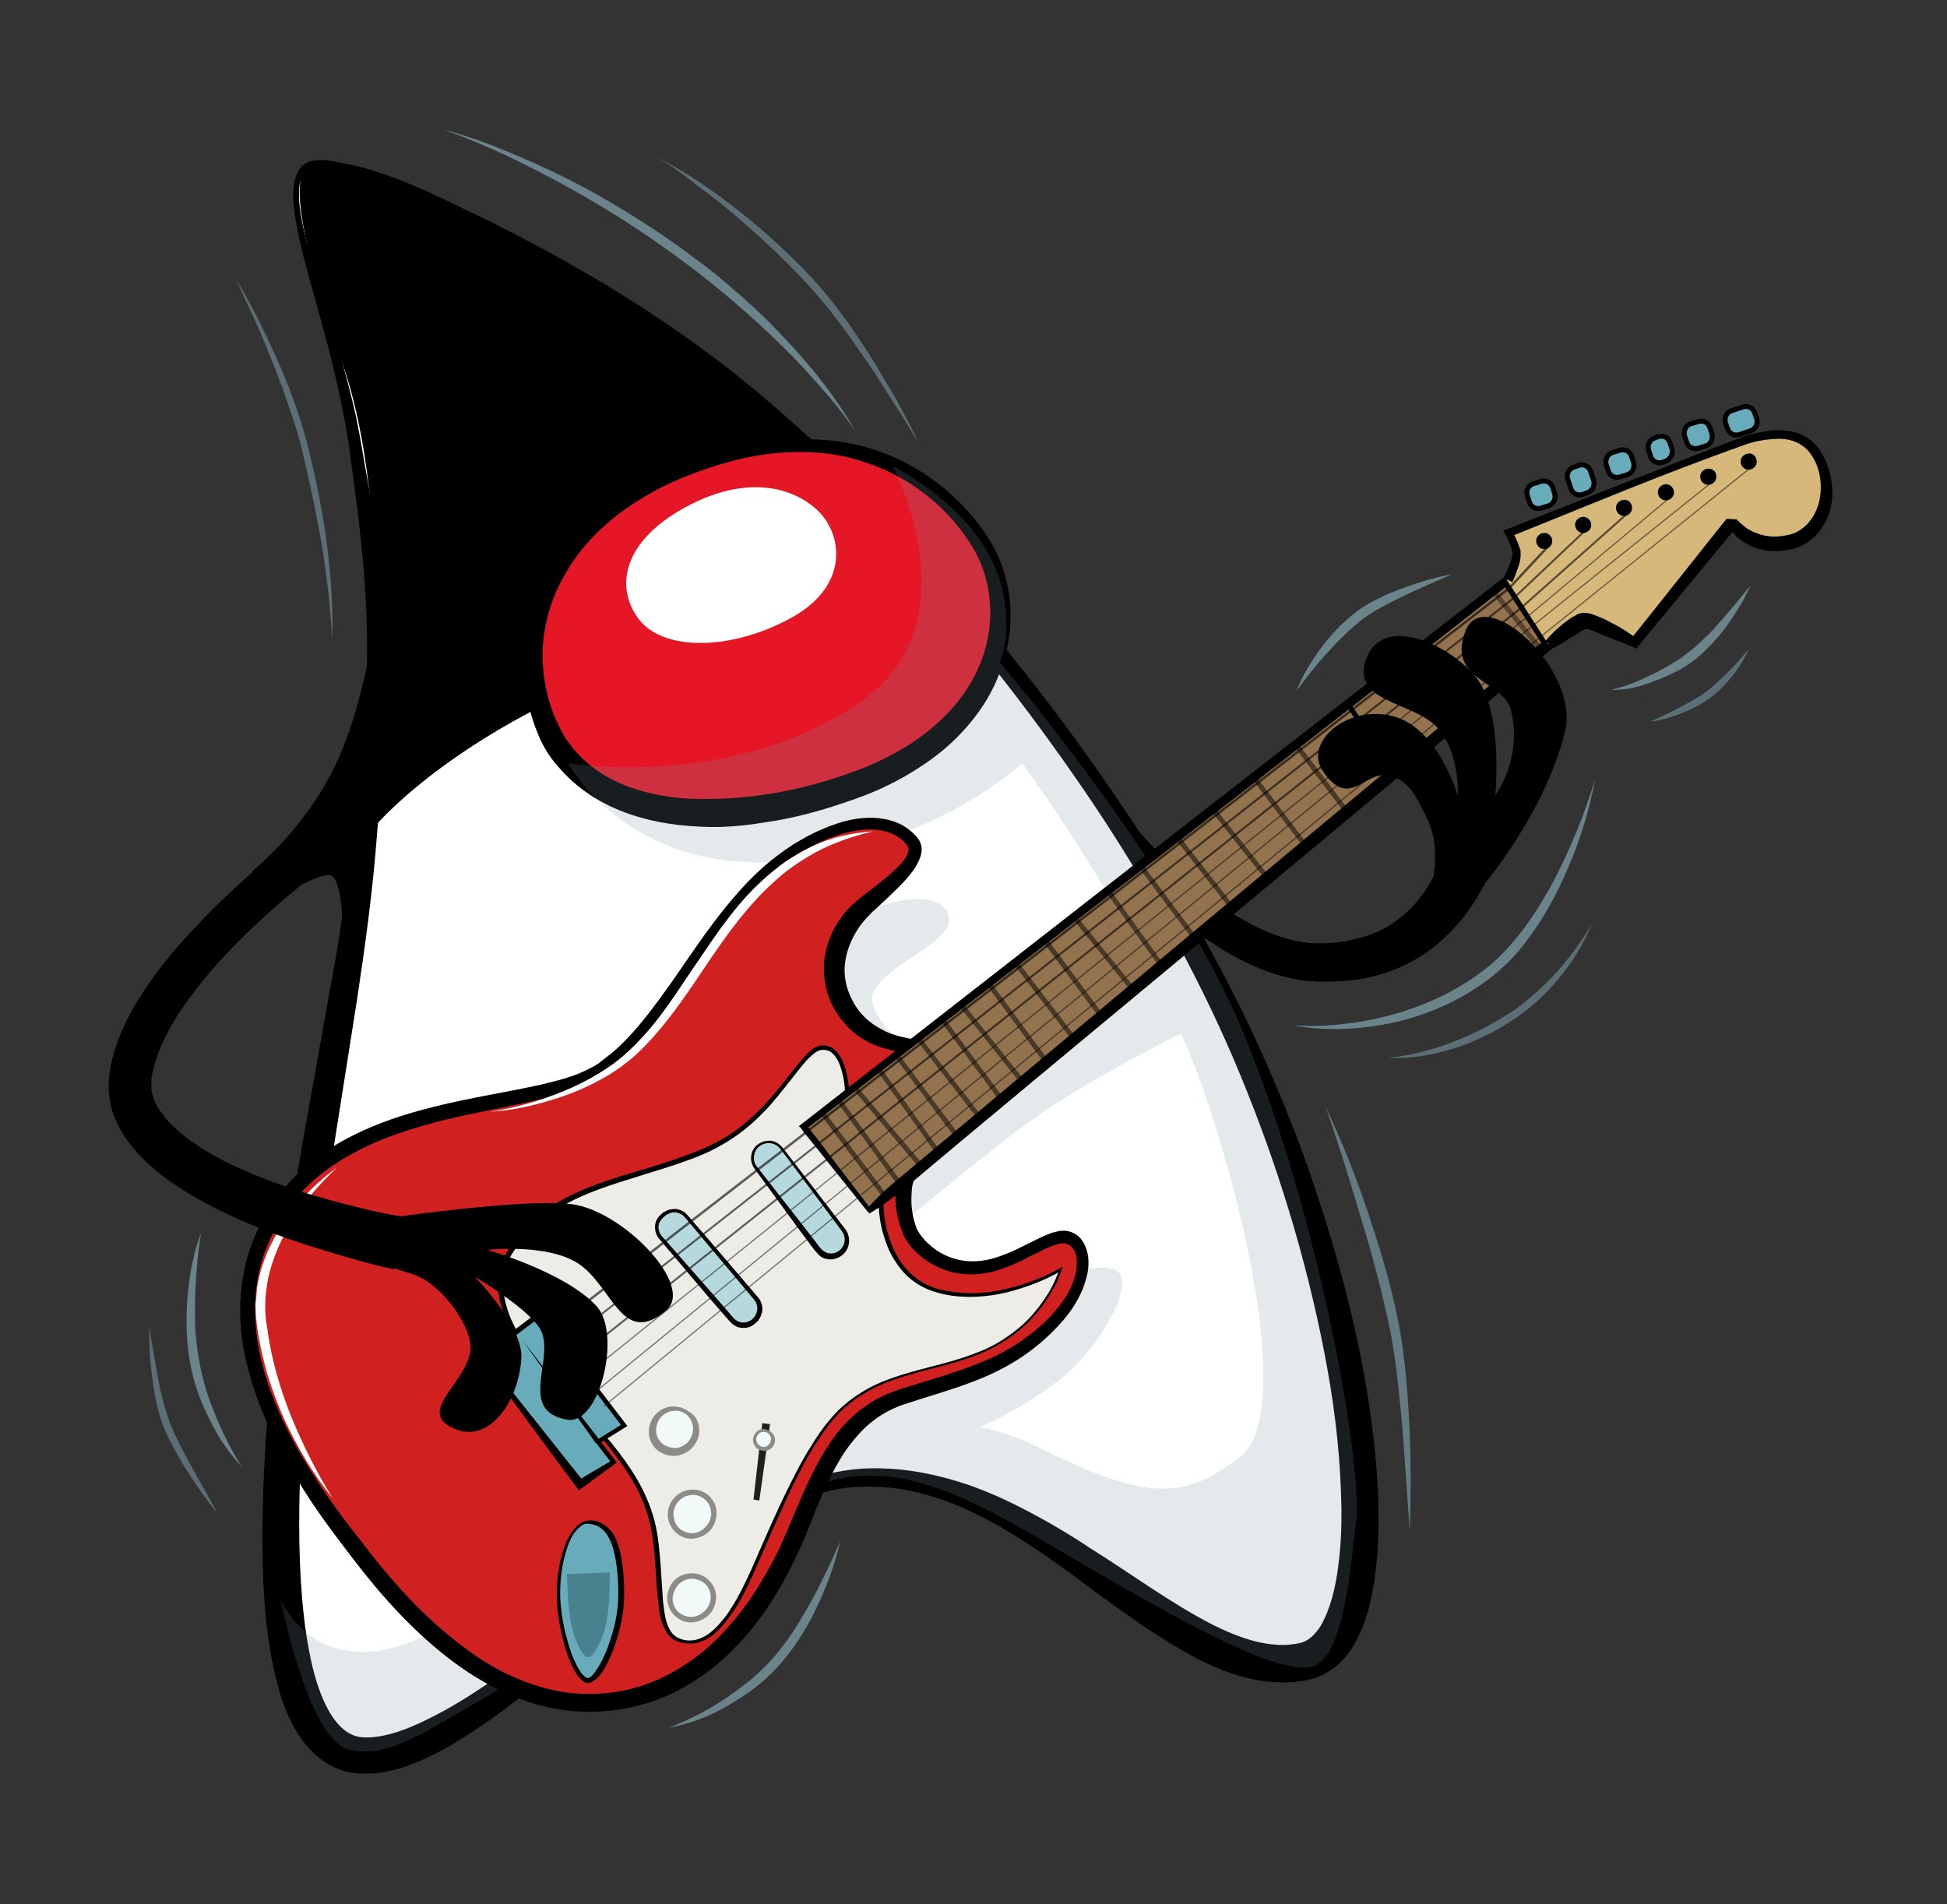 <?xml version="1.0" encoding="utf-8"?>
<!-- Generator: Adobe Illustrator 22.0.0, SVG Export Plug-In . SVG Version: 6.00 Build 0)  -->
<svg version="1.1" xmlns="http://www.w3.org/2000/svg" xmlns:xlink="http://www.w3.org/1999/xlink" x="0px" y="0px"
	 viewBox="0 0 400 391.2" style="enable-background:new 0 0 400 391.2;" xml:space="preserve">
<rect x="0" y="0" width="400" height="391.2" fill="#333333" stroke="none"/>
<style type="text/css">
	.st0{fill:#FFFFFF;}
	.st1{fill:#E51727;}
	.st2{opacity:0.2;}
	.st3{fill:#7898A0;}
	.st4{opacity:0.8;}
	.st5{opacity:0.6;}
	.st6{opacity:0.71;}
	.st7{fill:#D12020;}
	.st8{fill:#EDECE6;}
	.st9{fill:#93724E;}
	.st10{fill:#D6B87B;}
	.st11{fill:#68ABBA;}
	.st12{fill:#B6D9DD;}
	.st13{fill:#F2F9F9;}
	.st14{fill:#8C8B87;}
	.st15{opacity:0.87;}
	.st16{opacity:0.5;fill:#FFFFFF;stroke:#000000;stroke-width:0.997;stroke-miterlimit:10;}
	.st17{display:none;fill:#FFFFFF;stroke:#000000;stroke-width:1.017;stroke-miterlimit:10;}
	.st18{fill:#FFFFFF;stroke:#000000;stroke-width:1.018;stroke-miterlimit:10;}
	.st19{opacity:0.4;fill:#FFFFFF;stroke:#000000;stroke-width:1.018;stroke-miterlimit:10;}
	.st20{fill:#68ABBA;stroke:#000000;stroke-width:1.018;stroke-miterlimit:10;}
	.st21{opacity:0.6;fill:none;stroke:#000000;stroke-width:0.4;stroke-miterlimit:10;}
	.st22{opacity:0.5;fill:none;stroke:#000000;stroke-width:0.25;stroke-miterlimit:10;}
	.st23{opacity:0.61;fill:none;stroke:#000000;stroke-width:0.5;stroke-miterlimit:10;}
	.st24{fill:#4A818E;}
</style>
<g id="Ebene_5">
	<g>
		<path d="M212.4,140.8c1.3,2.3,2.7,4.7,4.2,7c1.5,2.3,3,4.6,4.6,6.9c3.2,4.5,6.5,8.9,10.1,13.1c3.6,4.2,7.3,8.2,11.4,11.8
			c4,3.6,8.3,6.9,12.9,9.5c4.6,2.6,9.4,4.4,14.3,4.7c0.6,0,1.2,0,1.8,0c0.6,0,1.3,0,1.9-0.1c1.3-0.1,2.5-0.2,3.7-0.5
			c2.4-0.5,4.7-1.2,6.8-2.3c4.2-2.2,7.6-5.7,9.9-9.9c1.2-2.1,2.1-4.4,2.8-6.8c0.3-1.2,0.6-2.4,0.8-3.6c0.1-0.6,0.2-1.2,0.3-1.8
			l0.1-0.9c0-0.3,0-0.6,0-0.7l11.7,1.2c-0.1,0.6-0.2,0.9-0.3,1.4l-0.3,1.2c-0.2,0.8-0.4,1.5-0.7,2.3c-0.5,1.5-1,3-1.6,4.5
			c-1.2,2.9-2.7,5.7-4.5,8.4c-3.6,5.3-8.6,9.9-14.6,12.5c-3,1.3-6.1,2.2-9.2,2.6c-1.6,0.2-3.1,0.3-4.7,0.4c-0.8,0-1.5,0-2.3,0
			c-0.8,0-1.6-0.1-2.4-0.1c-6.4-0.6-12.2-3.1-17.3-6.1c-10.2-6.2-18.4-14.4-26-23c-3.8-4.3-7.3-8.8-10.7-13.4
			c-3.4-4.6-6.6-9.2-9.8-14.1L212.4,140.8z"/>
	</g>
	<g>
		<path class="st0" d="M74.6,175.5c3.5-34.3,4.8-46.5-1.5-84.7C68.6,64,55.4,37.7,63.7,33.9c7.7-3.6,53.6,18.4,82.7,41.1
			c36.1,28.2,79.6,80,104,128.7c31.7,63.4,37.8,133.5,17.8,137.7c-26.2,5.5-54.4-40.1-91.6-37.7c-33.7,2.2-77.9,58.5-102.1,57
			c-20.2-1.3-17.8-51.5-14.3-86.6C64.2,234.9,71.1,209.1,74.6,175.5z"/>
		<path d="M72,175.2c1.1-10,2.4-19.9,3-29.9c0.3-5,0.5-9.9,0.4-14.9c-0.1-5-0.4-9.9-0.8-14.9c-0.5-5-1-9.9-1.7-14.9
			c-0.3-2.5-0.7-5-1-7.4c-0.3-2.5-0.7-4.9-1.2-7.4c-1.8-9.8-4.6-19.4-7.3-29.1c-1.3-4.9-2.6-9.7-3.1-14.9c-0.1-1.3-0.1-2.6,0.1-3.9
			c0.2-1.3,0.6-2.7,1.7-3.8c0.5-0.5,1.2-0.9,1.9-1c0.7-0.2,1.4-0.2,2-0.2c1.3,0,2.6,0.2,3.8,0.5c5,1.1,9.7,2.9,14.4,4.7
			c4.7,1.9,9.3,4,13.8,6.1c9.1,4.4,17.9,9.2,26.6,14.4c8.6,5.2,17,10.9,25,17.1c15.9,12.5,30.2,26.8,43.7,41.9
			c13.4,15.1,25.8,31,37.1,47.8c11.3,16.7,21.5,34.3,29.7,52.9c4.1,9.3,7.8,18.7,10.9,28.4c3.2,9.6,5.9,19.5,8,29.4
			c2.1,10,3.6,20.1,4.1,30.4c0.2,5.2,0.2,10.4-0.4,15.6c-0.3,2.6-0.7,5.3-1.4,8c-0.7,2.7-1.7,5.4-3.2,8c-0.8,1.3-1.8,2.6-3,3.7
			c-1.2,1.1-2.8,2.2-4.5,2.8c-0.4,0.2-0.9,0.3-1.3,0.4c-0.5,0.1-0.8,0.2-1.2,0.3c-0.7,0.1-1.5,0.2-2.2,0.3c-1.5,0.1-2.9,0.1-4.4,0
			c-2.9-0.2-5.7-0.9-8.3-1.7c-2.6-0.9-5.1-2-7.4-3.2c-4.7-2.5-9-5.3-13.2-8.2c-4.2-2.9-8.2-5.9-12.2-8.9c-8-5.8-16.2-11.4-25.3-14.9
			c-4.5-1.7-9.2-2.9-14.1-3.2c-2.4-0.1-4.8-0.1-7.2,0.2c-2.4,0.3-4.7,0.9-7,1.7c-2.3,0.7-4.6,1.7-6.8,2.7c-2.2,1-4.4,2.2-6.6,3.4
			c-4.3,2.4-8.4,5.2-12.5,8.1c-8.1,5.8-15.8,12.3-23.5,18.7c-7.8,6.4-15.6,12.8-24.6,18.2c-2.3,1.3-4.6,2.5-7.2,3.6
			c-2.5,1-5.2,1.9-8.2,2.2c-1.5,0.1-3,0.2-4.7,0c-1.6-0.2-3.3-0.8-4.8-1.6c-3-1.6-5.2-4.1-6.7-6.5c-1.6-2.5-2.7-5.1-3.5-7.7
			c-0.8-2.6-1.4-5.2-1.9-7.8c-1-5.2-1.4-10.3-1.7-15.5c-0.4-10.3-0.1-20.4,0.6-30.5c1.4-20.2,4-40.3,7.5-60.1l5.3-29.7
			C69.4,195,70.9,185.1,72,175.2z M77.1,175.7c-0.9,10.1-2.3,20.1-3.8,30l-4.7,29.8c-3.1,19.8-5.5,39.6-6.6,59.5
			c-0.5,9.9-0.8,19.9-0.2,29.7c0.3,4.9,0.8,9.8,1.7,14.5c0.9,4.7,2.2,9.3,4.4,12.9c1.1,1.8,2.4,3.2,3.8,4c0.7,0.4,1.5,0.7,2.3,0.8
			c0.8,0.1,1.9,0.1,2.8,0c4.1-0.4,8.5-2.3,12.7-4.5c4.3-2.2,8.4-4.9,12.5-7.7c4.1-2.8,8.2-5.7,12.2-8.6l12.2-8.9
			c4.1-3,8.2-5.8,12.4-8.7c8.4-5.6,17.1-11,26.9-14.4c4.9-1.7,10.2-2.6,15.4-2.4c5.2,0.1,10.4,1.1,15.4,2.6c5,1.5,9.7,3.6,14.3,6
			c4.6,2.4,9,5,13.2,7.8c8.6,5.4,16.7,11.4,25.1,15.7c4.2,2.1,8.6,3.8,12.8,4.1c1.1,0.1,2.1,0.1,3.1,0c1-0.1,2.2-0.3,2.7-0.5
			c1.3-0.5,2.5-1.6,3.6-3.3c1-1.7,1.8-3.8,2.4-5.9c0.6-2.2,1-4.5,1.3-6.9c0.6-4.7,0.7-9.6,0.5-14.5c-0.3-9.8-1.6-19.6-3.5-29.3
			c-3.8-19.4-9.7-38.6-17.3-56.9c-7.6-18.4-17.3-35.9-28.2-52.6c-11-16.7-23.2-32.6-36.3-47.7c-6.6-7.5-13.4-14.9-20.5-21.9
			c-7.1-7.1-14.4-13.9-22.1-20.2c-7.7-6.3-15.9-12.1-24.4-17.4c-8.5-5.3-17.2-10.3-26.1-14.9c-4.5-2.3-9-4.4-13.6-6.4
			c-4.6-1.9-9.3-3.8-14.1-4.8c-1.2-0.2-2.4-0.4-3.6-0.5c-0.6,0-1.2,0-1.7,0.2c-0.5,0.1-1,0.4-1.3,0.8c-0.7,0.7-1.1,1.8-1.3,3
			c-0.1,1.2-0.1,2.4,0,3.6c0.5,4.9,2,9.7,3.4,14.5c2.9,9.6,6,19.2,8.2,29.1c0.5,2.5,1,5,1.4,7.5c0.4,2.5,0.9,5,1.3,7.4
			c0.8,5,1.5,10,2.1,15c0.6,5,1,10.1,1.2,15.2c0.2,5.1,0.2,10.2,0,15.2C78.9,155.7,77.9,165.7,77.1,175.7z"/>
	</g>
	<path d="M75.1,172c0,0,17.9-24.3,68.6-39.9c42.9-13.2,52.8-5.3,52.8-5.3s-25.4-34.5-58-57.3S74.1,30,63.7,33.9
		c-6,2.3,2,27.1,7,41.8c5.8,17.2,6.9,41.4,6.4,55.2C76.5,144.8,75.1,172,75.1,172z"/>
	<g>
		<path class="st1" d="M112.5,149.6c8.5,19.5,37,22.2,66.1,10.7c27.7-11.5,32-35.3,22.4-49.5c-9.8-14.6-28.8-24.7-55-15.9
			C113.3,105.9,104.2,130.6,112.5,149.6z"/>
		<path d="M114.6,148.7c2.1,4.7,5.8,8.5,10.3,11c4.5,2.5,9.8,3.8,15.1,4.3c2.7,0.2,5.4,0.2,8,0.1c2.7-0.1,5.4-0.3,8.1-0.7
			c5.4-0.7,10.7-2,16-3.7c2.6-0.9,5.2-1.8,7.6-2.9c2.5-1.1,4.8-2.4,7.1-3.8c4.5-2.9,8.5-6.5,11.5-10.9c3-4.4,4.8-9.4,5.1-14.7
			c0.3-5.2-0.9-10.6-3.6-15c-2.8-4.6-6.6-8.7-11-11.8c-4.4-3.2-9.5-5.4-14.8-6.7c-5.3-1.2-10.9-1.3-16.4-0.6
			c-5.5,0.7-10.8,2.3-16,4.3c-5.2,2-10.1,4.7-14.5,8c-2.2,1.7-4.2,3.5-6.1,5.6c-1.8,2-3.5,4.3-4.8,6.6c-2.8,4.7-4.4,10-4.7,15.3
			C111.3,138.6,112.3,143.9,114.6,148.7z M110.4,150.5c-2.3-5.6-3.1-11.7-2.5-17.6c0.6-5.9,2.9-11.6,6-16.5c1.6-2.4,3.4-4.7,5.5-6.8
			c2-2.1,4.2-4,6.5-5.7c2.3-1.7,4.7-3.3,7.2-4.7c2.5-1.4,5.1-2.6,7.7-3.7c5.3-2.2,10.8-3.9,16.5-4.7c5.7-0.8,11.6-0.8,17.3,0.3
			c5.7,1.1,11.2,3.4,16,6.7c4.8,3.3,9,7.5,12.3,12.5c3.3,5.1,4.9,11.2,4.7,17.2c-0.2,6.1-2.2,12-5.4,17.1
			c-3.3,5.1-7.6,9.3-12.6,12.6c-2.5,1.7-5,3.1-7.7,4.4c-2.7,1.3-5.4,2.3-8.1,3.2c-5.5,1.9-11.1,3.4-16.9,4.2
			c-2.9,0.5-5.8,0.8-8.7,0.9c-2.9,0.1-5.9-0.1-8.8-0.4c-5.9-0.7-11.8-2.3-17.1-5.5c-2.6-1.6-5-3.5-7.1-5.9
			C113.2,156,111.5,153.4,110.4,150.5z"/>
	</g>
	<path class="st0" d="M131,126.9c5,7.1,19.5,6.8,31.8-0.1c11.6-6.5,10.4-16.9,5.2-21.9c-5.3-5-14.4-7-25.6-1.5
		C128.4,110.3,126.1,120,131,126.9z"/>
	<g id="Ebene_11" class="st2">
		<path class="st3" d="M57.7,328.7c0,0,6.4,15.8,25.8,9c22.7-8,49.1-38.9,76-43.3c38.8-6.3,48.1,0.3,58.7,5.3
			c20.6,9.8,27.3,6.5,36.5-0.3c9.4-7,4-41-6.7-73.3c-10.7-32.3-38-69.3-38-69.3s-15,14.4-42.3,19.3c-37,6.7-51-19.3-51-19.3
			s33,5.7,59.7-12.3c24.2-16.3,7-48.7,7-48.7s19.3,9.3,22.7,26c1.8,9.2-0.7,14.3-0.7,14.3s36.1,42,50.3,76.7
			c15.6,38.1,24.2,88,22.9,99.7c-1.3,11.7-2.8,28.7-9.4,30c-6.6,1.3-23.6-7.7-43.6-19.3s-35.2-22-51.5-19.7
			c-16.3,2.3-54.1,33.5-72.3,44c-15.7,9-21.7,13.7-30,12C63.3,357.7,57.7,328.7,57.7,328.7z"/>
		<path class="st3" d="M246.7,210.3c0,0-21.3,10.3-34,19.3c-10,7.1-27.3,21.7-27.3,21.7s-2.4,9.9,14.5,11.2c16.9,1.3,26-4,29.7-1.3
			s-3.8,16.1-12.2,22.5c-13,9.9-23.3,12-23.3,12l-31.3,0.3l5.1-49.2l71.1-64.7l7.8,14.5L246.7,210.3z"/>
		<path class="st3" d="M189,217c0,0-8.4-5.1-9.8-11.1c-1.3-6.1,16.2-11.8,15.8-16.9c-0.3-5.1-8.2-5.6-16.7-1.8
			c-8.5,3.8-11.6,20-11.6,20l4.7,16.5L189,217z"/>
	</g>
</g>
<g id="Ebene_8_Kopie">
	<g class="st4">
		<path class="st3" d="M265.7,210.7c3.7,0.2,7.4,0.1,11-0.4c3.6-0.4,7.2-1.2,10.7-2.2c3.5-1.1,6.9-2.4,10.1-4.1c3.2-1.7,6.3-3.7,9-6
			c5.4-4.8,9.5-11,12.9-17.4c1.7-3.3,3.2-6.6,4.6-10c1.4-3.4,2.6-6.9,3.7-10.4c-1.4,7.3-3.7,14.4-6.9,21.1c-1.6,3.4-3.4,6.7-5.5,9.7
			c-1.1,1.5-2.2,3.1-3.4,4.5c-1.2,1.4-2.6,2.8-4,4c-5.8,5-12.7,8.3-19.9,10.2C280.6,211.5,273,212,265.7,210.7z"/>
	</g>
	<g class="st5">
		<path class="st3" d="M285.3,217.3c2.2-0.2,4.3-0.5,6.4-1.1c2.1-0.5,4.2-1.1,6.2-1.9c4-1.5,7.9-3.4,11.5-5.7
			c1.9-1.1,3.5-2.4,5.2-3.8c1.6-1.4,3.2-2.9,4.7-4.5c2.9-3.2,5.5-6.6,7.7-10.4c-1.6,4-4,7.8-6.8,11.2c-1.4,1.7-3,3.3-4.6,4.8
			c-1.7,1.4-3.4,2.8-5.3,4c-3.7,2.4-7.7,4.3-11.9,5.6C294.1,216.8,289.7,217.6,285.3,217.3z"/>
	</g>
	<g class="st4">
		<path class="st3" d="M41.3,253.3c-0.7,4.2-1,8.3-1.2,12.5c0,2.1-0.1,4.2,0,6.2c0,1,0.1,2.1,0.2,3.1c0.1,1,0.2,2.1,0.4,3.1
			c0.6,4.1,1.7,8.1,3.3,11.9c1.5,3.9,3.4,7.6,5.6,11.2c-2.9-3.1-5.2-6.7-7-10.6c-1.9-3.8-3.2-8-3.8-12.2c-0.6-4.3-0.6-8.6-0.2-12.8
			C39,261.5,39.8,257.3,41.3,253.3z"/>
	</g>
	<g class="st4">
		<path class="st3" d="M137.3,355c4.3-1.6,8.3-3.7,12-6.2c1.8-1.3,3.7-2.6,5.3-4c1.7-1.5,3.3-3,4.7-4.7c2.9-3.4,5.2-7.2,7.4-11.2
			c2.2-4,4.1-8,5.9-12.2c-1,4.5-2.6,8.8-4.5,12.9c-1.9,4.2-4.3,8.1-7.3,11.7c-3,3.6-6.7,6.5-10.7,8.8
			C146.2,352.5,141.8,354.2,137.3,355z"/>
	</g>
	<g class="st6">
		<path class="st3" d="M272.3,227.3c3.2,6.8,6,13.7,8.4,20.8c2.4,7.1,4.6,14.2,6.2,21.6c1.6,7.4,2.2,14.9,2.6,22.3
			c0.4,7.5,0.4,14.9,0.1,22.4c-0.5-7.4-1-14.9-1.6-22.3c-0.7-7.4-1.4-14.8-3.1-22c-1.6-7.2-3.6-14.4-5.8-21.5
			C277,241.5,274.8,234.4,272.3,227.3z"/>
	</g>
	<g class="st5">
		<path class="st3" d="M30.7,272.7c0.5,3.4,1.1,6.8,1.7,10.2c0.7,3.4,1.4,6.7,2.7,9.9c1.3,3.1,2.9,6.2,4.6,9.2l5.1,9.1
			c-2.2-2.7-4.2-5.5-6.1-8.5c-1.9-2.9-3.6-6-5-9.2c-1.3-3.3-2-6.8-2.4-10.2C30.8,279.6,30.6,276.1,30.7,272.7z"/>
	</g>
	<g class="st4">
		<path class="st3" d="M331,141.7c3-0.6,5.9-1.9,8.6-3.2c1.4-0.7,2.7-1.4,4-2.2c0.6-0.4,1.3-0.8,1.9-1.2c0.6-0.5,1.2-0.9,1.8-1.4
			c1.2-0.9,2.3-2,3.3-3c0.6-0.5,1.1-1.1,1.6-1.6l1.5-1.7c2-2.3,4-4.7,5.9-7.1c-1.2,2.9-2.9,5.5-4.7,8.1c-1.8,2.5-4,4.9-6.4,6.9
			c-0.6,0.5-1.3,1-1.9,1.4c-0.7,0.4-1.4,0.9-2.1,1.2c-1.4,0.7-2.8,1.4-4.3,1.9C337.3,141,334.1,141.9,331,141.7z"/>
	</g>
	<g class="st5">
		<path class="st3" d="M339,148.3c2-0.9,3.9-1.8,5.8-2.8c1.9-1,3.8-2,5.5-3.2c0.9-0.6,1.6-1.3,2.4-2c0.8-0.7,1.5-1.5,2.3-2.2
			c1.5-1.5,2.9-3.1,4.3-4.8c-0.9,2-2,3.9-3.4,5.6c-1.4,1.7-2.9,3.3-4.7,4.6c-1.8,1.3-3.8,2.3-5.9,3.1
			C343.3,147.4,341.2,148,339,148.3z"/>
	</g>
	<g class="st4">
		<path class="st3" d="M266.3,142c1.3-3.2,3.1-6.2,5.2-9c2.1-2.8,4.5-5.3,7.4-7.5c1.5-1.1,3-1.9,4.6-2.7c1.6-0.8,3.2-1.4,4.8-2
			c3.3-1.2,6.6-2.2,10-2.8c-3.2,1.4-6.3,2.7-9.4,4.2c-1.5,0.7-3.1,1.5-4.6,2.3c-1.5,0.8-2.9,1.6-4.2,2.6c-1.3,1-2.6,2.1-3.8,3.3
			c-1.2,1.1-2.4,2.4-3.5,3.6C270.5,136.5,268.4,139.2,266.3,142z"/>
	</g>
	<g class="st4">
		<path class="st3" d="M91.3,26.7c4.3,1.1,8.5,2.6,12.6,4.3c4.1,1.7,8.2,3.5,12.2,5.5c8,4,15.6,8.7,22.9,13.8c0.9,0.7,1.8,1.3,2.7,2
			l2.7,2c1.8,1.3,3.5,2.8,5.2,4.2c3.4,2.9,6.7,5.9,9.8,9.1c6.2,6.4,12,13.3,16.4,21.1c-2.5-3.7-5.3-7.1-8.3-10.4
			c-2.9-3.3-6-6.5-9.2-9.5c-6.4-6.1-13.2-11.7-20.4-16.9c-7.2-5.2-14.7-9.9-22.4-14.1c-3.9-2.1-7.8-4.1-11.8-6
			C99.6,29.9,95.5,28.2,91.3,26.7z"/>
	</g>
	<g class="st5">
		<path class="st3" d="M135.1,32.4c6,3,11.6,6.9,16.9,11.1c5.3,4.2,10.3,8.8,14.9,13.7c4.6,5,8.5,10.6,12.1,16.3
			c1.8,2.9,3.5,5.8,5.2,8.7c1.6,3,3.2,5.9,4.6,9c-1.7-2.9-3.4-5.8-5.3-8.6c-1.8-2.9-3.6-5.7-5.5-8.5c-3.8-5.5-7.7-11-12.3-15.9
			c-4.5-4.9-9.5-9.5-14.6-13.9c-2.6-2.2-5.2-4.3-7.9-6.2C140.7,36,138,34.1,135.1,32.4z"/>
	</g>
	<g class="st5">
		<path class="st3" d="M48.5,57.4c1.7,2.8,3.2,5.6,4.7,8.5c1.4,2.9,2.8,5.8,4.1,8.8c2.6,5.9,4.8,12.1,6.3,18.4
			c1.5,6.3,2.8,12.6,3.6,19.1c0.8,6.4,1.3,12.9,1,19.4c-0.1-3.2-0.4-6.4-0.7-9.6c-0.4-3.2-0.8-6.4-1.3-9.6
			c-1.1-6.3-2.4-12.6-3.9-18.9c-0.7-3.1-1.6-6.2-2.7-9.2c-1-3.1-2.1-6.1-3.3-9.1c-1.2-3-2.4-6-3.7-8.9
			C51.2,63.3,49.9,60.4,48.5,57.4z"/>
	</g>
</g>
<g id="Ebene_4_Kopie">
	<g>
		<path class="st7" d="M187.1,215c0,0-8.9,0-13.6-7.7c-4-6.5-2.7-15.2,4.5-21.4c4.4-3.7,11.7-9.2,9.4-12.5
			c-2.3-3.2-8.4-6.3-19.5-1.1c-21.7,10.1-29.1,38.1-45.5,48.3c-13.3,8.3-51.7,4.4-66.7,30.1c-15.1,25.8,7.4,55.1,17.6,68.4
			c10.1,13.2,27.4,32.4,49.7,31.1c22-1.3,34.4-20.6,40-33.9c4.7-11.3,9-24.7,21.9-28.8c12.8-4.1,21.7-6.1,30.3-14.5
			c8.6-8.4,8.2-16.5,4.4-18.1c-3.8-1.7-10.6,5.2-18.6,6c-8,0.8-13.4-4.7-14.6-8.1c-2.3-6.6,0-11.6,0-11.6"/>
		<path d="M187.1,216.2c-1.7,0-3.1-0.2-4.7-0.6c-1.5-0.4-3-0.9-4.4-1.7c-1.4-0.8-2.7-1.7-3.8-2.9c-1.1-1.1-2.1-2.4-2.9-3.9
			c-1.6-2.8-2.2-6.2-2-9.4c0.3-3.2,1.5-6.4,3.3-8.9c0.9-1.3,2-2.5,3.2-3.5c1.2-1.1,2.3-1.9,3.5-2.8c2.2-1.7,4.5-3.5,6.2-5.5
			c0.8-1,1.4-2.2,1.1-2.8c0-0.1-0.1-0.2-0.1-0.3l-0.3-0.4c-0.2-0.2-0.4-0.5-0.6-0.7c-0.5-0.4-1-0.8-1.5-1.1
			c-2.3-1.3-5.1-1.5-7.8-1.1c-2.7,0.4-5.4,1.3-7.9,2.5c-2.5,1.2-4.9,2.7-7.2,4.4c-4.5,3.4-8.3,7.7-11.8,12.2
			c-3.5,4.5-6.6,9.3-9.9,14.1c-3.3,4.7-6.8,9.5-11.1,13.6c-1.1,1-2.2,2-3.4,2.9c-0.6,0.4-1.2,0.8-1.9,1.3c-0.7,0.4-1.3,0.8-2,1.1
			c-2.8,1.3-5.6,2.1-8.4,2.8c-5.7,1.4-11.4,2.4-17,3.6c-5.6,1.2-11.1,2.7-16.4,4.7c-5.3,2.1-10.3,4.8-14.5,8.4
			c-4.2,3.6-7.5,8.2-9.7,13.3c-2.2,5.1-3,10.7-2.6,16.2c0.3,5.5,1.8,11,3.9,16.2c2.1,5.2,4.8,10.2,7.9,15c3,4.8,6.4,9.4,10,13.9
			c3.5,4.6,7.1,8.9,11.1,13c4,4,8.3,7.7,12.9,10.8c4.7,3.1,9.8,5.4,15.1,6.6c5.3,1.2,10.9,1.1,16.2-0.2c5.3-1.3,10.2-4,14.5-7.4
			c4.3-3.5,7.9-7.8,11-12.5c1.5-2.4,2.9-4.8,4.2-7.3c1.3-2.5,2.3-5.1,3.5-7.8c2.2-5.3,4.5-10.8,7.9-15.8c1.7-2.5,3.8-4.8,6.3-6.7
			c1.2-0.9,2.6-1.8,4-2.5c1.4-0.7,2.9-1.2,4.3-1.7c5.5-1.7,11.1-3.3,16.3-5.4c5.2-2.1,9.9-5.1,13.9-9.1c1.9-2,3.6-4.2,4.7-6.7
			c0.5-1.2,0.9-2.5,1-3.8c0.1-1.3,0-2.6-0.6-3.5c-0.3-0.5-0.6-0.8-1.1-1.1c-0.4-0.2-0.9-0.3-1.5-0.2c-1.1,0.1-2.4,0.7-3.7,1.3
			c-2.5,1.2-5.1,2.7-7.9,3.7c-2.8,1.1-6,1.6-9.1,1.2c-3.1-0.4-6.1-1.8-8.5-3.9c-1.2-1-2.2-2.2-3-3.7c-0.2-0.4-0.4-0.8-0.5-1.2
			l-0.4-1.1c-0.2-0.7-0.4-1.5-0.6-2.3c-0.3-1.5-0.4-3.1-0.3-4.7c0.1-0.8,0.1-1.6,0.3-2.4c0.1-0.4,0.2-0.8,0.3-1.2
			c0.1-0.4,0.2-0.7,0.4-1.3l3.2,1.4c-0.1,0.2-0.2,0.5-0.3,0.8c-0.1,0.3-0.2,0.6-0.3,0.9c-0.2,0.6-0.3,1.3-0.3,1.9
			c-0.1,1.3-0.1,2.6,0.1,3.9c0.1,0.7,0.2,1.3,0.4,2l0.3,1c0.1,0.3,0.2,0.5,0.3,0.8c0.6,1.1,1.4,2.1,2.4,3c1.9,1.8,4.4,3,7,3.4
			c2.6,0.4,5.3,0,7.9-1c2.6-0.9,5.1-2.3,7.8-3.6c1.3-0.6,2.7-1.3,4.4-1.5c0.8-0.1,1.9,0,2.7,0.5c0.9,0.4,1.5,1.1,2,1.9
			c0.9,1.6,1.1,3.3,1,4.9c-0.1,1.6-0.6,3.1-1.1,4.5c-1.2,2.9-2.9,5.4-5,7.6c-2,2.2-4.3,4.2-6.7,5.9c-2.4,1.7-5.1,3.2-7.8,4.4
			c-5.4,2.4-11.1,3.9-16.5,5.7c-2.7,0.8-5,2-7.1,3.6c-2.1,1.6-3.9,3.7-5.5,5.9c-3.1,4.5-5.3,9.8-7.4,15.2
			c-4.2,10.8-10.2,21.6-19.6,29.3c-4.7,3.8-10.1,6.8-16.1,8.2c-5.9,1.5-12.1,1.6-18.1,0.3c-5.9-1.3-11.5-3.9-16.5-7.2
			c-5-3.3-9.4-7.2-13.5-11.4c-4.1-4.2-7.8-8.8-11.3-13.4c-3.5-4.6-7-9.3-10-14.3c-3.1-5-5.9-10.2-8-15.7c-2.1-5.5-3.7-11.3-4-17.3
			c-0.3-6,0.6-12.1,3-17.6c2.4-5.5,6-10.5,10.6-14.4c4.6-3.9,9.9-6.7,15.4-8.8c5.5-2.1,11.2-3.5,16.9-4.7c5.7-1.2,11.4-2.1,16.9-3.4
			c2.8-0.7,5.5-1.4,8-2.6c0.6-0.3,1.2-0.6,1.8-0.9c0.6-0.4,1.2-0.7,1.7-1.2c1.1-0.8,2.2-1.7,3.2-2.6c4.1-3.8,7.5-8.5,10.8-13.1
			c3.3-4.7,6.5-9.6,10.1-14.2c3.6-4.6,7.5-9,12.3-12.5c2.4-1.8,4.9-3.3,7.6-4.6c2.7-1.2,5.5-2.3,8.5-2.7c3-0.4,6.2-0.2,9.1,1.3
			c0.7,0.4,1.4,0.9,2,1.4c0.3,0.3,0.6,0.6,0.9,0.9l0.4,0.5c0.1,0.2,0.3,0.4,0.4,0.7c0.5,1,0.4,2.1,0.1,3c-0.3,0.9-0.7,1.6-1.1,2.3
			c-1.8,2.6-4,4.6-6.1,6.6l-1.6,1.5c-0.5,0.5-1.1,0.9-1.5,1.4c-0.9,0.9-1.8,1.9-2.5,3c-1.4,2.1-2.4,4.6-2.7,7.1
			c-0.3,2.5,0.2,5.1,1.4,7.4c1.1,2.3,2.9,4.3,5.1,5.6c1.1,0.7,2.3,1.3,3.6,1.7c1.2,0.4,2.6,0.7,3.9,0.9L187.1,216.2z"/>
	</g>
	<g>
		<path class="st8" d="M174.1,224.8c0,0-0.2-9.6-5-9.5c-4.8,0.1-9.6,15-24.5,21.3c-15,6.3-31.6,6.9-40.1,21.3
			c-8.1,13.8,16.8,33.7,21.1,39.5c4.4,5.8,8.3,11.2,9.2,20.8c1,10.6,0.2,17.6,4.9,19.1c4.6,1.5,9.3-2.1,14.6-13.7
			c5.4-12,11.5-28.1,19.4-34.8c9.5-8,22.1-6.8,32-13c9.8-6.1,12.1-14.9,12.1-14.9s-12.1,7.4-24.4,4.6c-12.4-2.8-12.5-17.9-12.5-17.9
			"/>
		<path d="M173.6,224.8c0-1.5-0.2-3.1-0.6-4.5c-0.4-1.5-0.9-2.9-2-3.9c-0.5-0.5-1.2-0.7-1.9-0.7c-0.7,0-1.3,0.3-1.9,0.8
			c-1.2,0.9-2.1,2.1-3.1,3.3c-1.9,2.4-3.8,4.9-5.9,7.3c-2.1,2.3-4.4,4.5-7,6.3c-2.6,1.8-5.4,3.3-8.3,4.4c-2.9,1.1-5.9,2.1-8.9,3
			c-5.9,1.9-12,3.5-17.4,6.4c-2.7,1.4-5.2,3.2-7.4,5.4c-1.1,1.1-2.1,2.3-3,3.5c-0.9,1.3-1.7,2.5-2.2,3.9c-1,2.8-0.7,6,0.2,8.9
			c0.9,2.9,2.5,5.6,4.2,8.2c3.5,5.1,7.7,9.7,12.1,14.1l3.3,3.3c0.5,0.6,1.1,1.1,1.6,1.7c0.5,0.6,1,1.3,1.5,1.9
			c1.9,2.5,3.7,5.1,5.1,7.9c1.4,2.8,2.5,5.9,3,9c0.5,3.1,0.7,6.2,0.9,9.3c0.1,1.6,0.2,3.1,0.3,4.6c0.2,1.5,0.3,3.1,0.8,4.5
			c0.4,1.4,1.2,2.7,2.5,3.2c1.3,0.6,2.8,0.6,4.2,0.1c1.4-0.5,2.6-1.5,3.6-2.5c1-1.1,2-2.3,2.8-3.6c1.7-2.6,3-5.4,4.3-8.2
			c2.5-5.7,4.9-11.4,7.7-17c1.4-2.8,2.8-5.6,4.5-8.2c1.6-2.7,3.5-5.3,5.7-7.5c2.3-2.2,5-4,7.8-5.3c2.9-1.3,5.9-2.2,8.9-3
			c3-0.8,6-1.5,9-2.5c2.9-1,5.8-2.1,8.4-3.9c2.6-1.7,4.9-3.7,6.8-6.2c1-1.2,1.8-2.5,2.6-3.8c0.7-1.3,1.4-2.8,1.8-4.2l0.4,0.3l0,0
			c-3.6,2.1-7.4,3.5-11.4,4.5c-4,0.9-8.2,1.2-12.3,0.4c-2-0.4-4.1-1.1-5.8-2.2c-1.8-1.1-3.3-2.7-4.4-4.4c-1.2-1.7-2-3.7-2.6-5.7
			c-0.6-2-0.9-4-1-6.2l1,0c0.1,3.9,1.2,8,3.3,11.4c1.1,1.7,2.5,3.1,4.1,4.2c1.7,1.1,3.5,1.8,5.5,2.1c4,0.8,8.1,0.6,12-0.3
			c3.9-0.9,7.8-2.3,11.3-4.3l0,0l0.6-0.4l-0.2,0.6c-0.4,1.5-1.1,3-1.9,4.3c-0.8,1.4-1.6,2.7-2.6,3.9c-1.9,2.5-4.3,4.6-6.9,6.3
			c-2.6,1.8-5.5,3-8.5,4c-3,1-6,1.7-9,2.5c-3,0.8-6,1.7-8.8,3c-2.8,1.3-5.4,3-7.6,5.1c-2.2,2.2-3.9,4.7-5.6,7.3
			c-1.6,2.6-3,5.4-4.4,8.2c-2.7,5.6-5.1,11.3-7.6,17c-1.3,2.9-2.6,5.7-4.3,8.3c-0.9,1.3-1.8,2.6-2.9,3.8c-1.1,1.2-2.4,2.2-4,2.8
			c-1.6,0.6-3.4,0.5-4.9-0.1c-0.8-0.3-1.5-0.9-2-1.6c-0.5-0.7-0.8-1.5-1.1-2.2c-0.5-1.6-0.7-3.1-0.8-4.7c-0.2-1.6-0.3-3.1-0.4-4.7
			c-0.2-3.1-0.4-6.2-0.9-9.2c-0.5-3-1.5-5.9-2.9-8.7c-1.4-2.7-3.2-5.3-5-7.7c-0.5-0.6-0.9-1.2-1.4-1.8c-0.5-0.6-1-1.1-1.6-1.7
			l-3.3-3.3c-4.3-4.5-8.6-9-12.2-14.2c-1.7-2.6-3.3-5.4-4.3-8.4c-1-3-1.3-6.4-0.2-9.5c2.6-5.9,7.5-10.4,13.1-13.3
			c5.6-3,11.7-4.6,17.6-6.4c3-0.9,5.9-1.9,8.8-3c2.9-1.1,5.7-2.5,8.2-4.2c2.5-1.8,4.8-3.9,6.9-6.2c2.1-2.3,4-4.8,5.9-7.2
			c1-1.2,2-2.4,3.2-3.5c0.6-0.5,1.4-0.9,2.4-0.9c0.9,0,1.8,0.3,2.4,0.9c1.3,1.2,1.9,2.8,2.3,4.3c0.4,1.6,0.6,3.1,0.7,4.7
			L173.6,224.8z"/>
	</g>
	<g>
		<polygon class="st9" points="165.1,231.5 309.6,119.3 318.1,132.4 178.6,248.7 		"/>
		<path d="M164.1,231.4c48.2-37.6,96.5-75.3,144.9-112.8l0.9-0.7l0.6,0.9l8.5,13.1l0.5,0.8l-0.7,0.6L284,162.4l-34.9,29.1l-34.9,29
			L196.8,235l-8.7,7.3c-2.9,2.4-5.8,4.8-9.1,6.8l-0.4,0.2l-0.3-0.3l-7-8.7l-3.5-4.4l-1.8-2.2l-0.9-1.1l-0.4-0.6
			C164.5,231.7,164.4,231.6,164.1,231.4z M166.1,231.6c0,0.2,0.2,0.3,0.3,0.5l0.4,0.5l0.8,1l1.6,2.1l3.2,4.2l6.5,8.5l-0.7-0.1
			c2.5-2.9,5.4-5.3,8.3-7.7l8.7-7.3l17.4-14.6l34.8-29.1l34.9-29.1l35-29l-0.2,1.3l-8.5-13.1l1.5,0.3
			C262.3,157.4,214.3,194.5,166.1,231.6z"/>
	</g>
	<g>
		<path class="st10" d="M318.1,132.4c0,0,5.7-4.8,7.3-4.9c1.6-0.1,10.2,4.5,10.2,4.5l20.1-24.8c0,0,3.7,5.9,12,4.1
			c6.8-1.5,9.7-10.6,5.7-17.6c-3.3-5.7-9.5-4.6-13.5-3.7c-4,0.9-50.1,19.5-50.1,19.5s1.5,2.6,1.6,4.2c0.1,1.7-1.8,5.5-1.8,5.5"/>
		<path d="M317.5,131.7c1.1-1.3,2.3-2.5,3.7-3.6c0.7-0.5,1.4-1.1,2.2-1.5c0.2-0.1,0.4-0.2,0.7-0.4c0.3-0.1,0.5-0.2,1.1-0.3
			c0.6,0,0.9,0.1,1.2,0.1c0.3,0.1,0.5,0.1,0.7,0.2c0.9,0.3,1.7,0.7,2.5,1c0.8,0.4,1.5,0.8,2.3,1.2c1.5,0.8,2.9,1.7,4.3,2.8l0,0
			l-1.3,0.3l19.8-24.9l2.1,0.1l0,0c0.2,0.3,0.6,0.6,0.9,0.9c0.4,0.3,0.7,0.6,1.1,0.9c0.8,0.5,1.6,0.9,2.5,1.2
			c1.7,0.6,3.7,0.7,5.6,0.3c3.7-0.5,6.4-3.9,7-7.8c0.3-1.9,0.2-4-0.4-5.9c-0.6-1.9-1.7-3.7-3.3-4.8c-1.6-1.1-3.7-1.5-5.7-1.3
			c-2,0.1-4.2,0.5-6.1,1.2c-8.1,2.9-16.2,6-24.2,9.2c-8,3.2-16,6.5-24,9.7l0.4-1.2l0,0c0.5,0.8,0.9,1.6,1.2,2.4
			c0.2,0.4,0.3,0.9,0.5,1.3c0.1,0.2,0.1,0.5,0.1,0.8c0,0.3,0,0.6,0,0.8c-0.1,1-0.4,1.9-0.7,2.7c-0.3,0.9-0.6,1.7-1,2.5l-1.8-0.9
			c0.4-0.7,0.7-1.5,1.1-2.3c0.3-0.8,0.6-1.6,0.7-2.3c0.1-0.5-0.1-1.3-0.4-2.1c-0.3-0.8-0.6-1.5-1-2.2l0,0l-0.5-0.8l0.9-0.3l24.1-9.5
			c8.1-3.1,16-6.4,24.2-9.4c0.5-0.2,1-0.4,1.6-0.5c0.5-0.2,1.1-0.3,1.6-0.4c1.1-0.2,2.2-0.4,3.3-0.5c2.2-0.1,4.7,0.2,6.7,1.5
			c1,0.6,1.9,1.5,2.6,2.5c0.7,1,1.2,2,1.6,3.1c0.8,2.2,1.2,4.5,1,6.9c-0.2,2.3-1,4.7-2.5,6.6c-1.4,2-3.8,3.5-6.2,3.9
			c-2.3,0.5-4.9,0.5-7.2-0.4c-1.2-0.4-2.3-1.1-3.2-1.8c-0.5-0.4-0.9-0.8-1.3-1.3c-0.4-0.5-0.8-0.9-1.1-1.5l0,0l2.1,0.1l-20.3,24.6
			l-0.5,0.7l-0.7-0.4l0,0c-1.6-0.6-3.1-1.2-4.6-1.8c-1.5-0.6-3.1-1.3-4.5-1.8c-0.2-0.1-0.3-0.1-0.5-0.1c-0.1,0-0.2,0,0,0
			c0.1,0,0,0-0.1,0c-0.1,0-0.3,0.1-0.4,0.2c-0.6,0.3-1.3,0.7-2,1.2c-1.4,0.8-2.8,1.8-4.2,2.6L317.5,131.7z"/>
	</g>
	<g>
		<polygon class="st11" points="98.8,278.3 119.1,305 126,300.4 122.8,296.2 128.1,292.9 110.6,270.1 103.8,275.3 		"/>
		<path d="M99.3,278.4c6.9,8.8,13.8,17.4,20.6,26l-1.2-0.2l7.1-4.2l-0.1,0.7l-3.2-4.2l-0.3-0.4l0.5-0.3l5.3-3.3l-0.1,0.7l-17.5-22.8
			l0.7,0.1l-6.9,5.2l0,0l0,0C102.5,276.7,100.9,277.5,99.3,278.4z M98.3,278.2c1.7-1.1,3.5-2.3,5.2-3.3l0,0l6.9-5.2l0.4-0.3l0.3,0.4
			l17.5,22.8l0.3,0.4l-0.5,0.3l-5.3,3.3l0.1-0.7l3.2,4.2l0.3,0.4l-0.4,0.3l-6.7,4.9l-0.7,0.5l-0.5-0.7
			C111.6,296.4,104.9,287.2,98.3,278.2z"/>
	</g>
	<g>
		<line class="st0" x1="107.3" y1="275.3" x2="122.8" y2="296.2"/>
		<polygon points="107.3,275.3 123.2,295.9 122.4,296.5 		"/>
	</g>
	<g>
		<path class="st12" d="M135.7,254.3l14.6,16.8c1.2,1.3,3.2,1.5,4.5,0.3l0.2-0.2c1.3-1.2,1.4-3.1,0.3-4.5l-14.4-17
			c-1.1-1.3-3.2-1.5-4.5-0.4l-0.4,0.3C134.7,250.9,134.5,252.9,135.7,254.3z"/>
		<path d="M136,254l10.8,12.3l2.7,3.1c0.4,0.5,0.9,1.1,1.3,1.5c0.4,0.4,0.9,0.7,1.5,0.8c0.6,0.1,1.2,0,1.7-0.3
			c0.3-0.1,0.5-0.3,0.7-0.5c0.2-0.2,0.4-0.4,0.5-0.7c0.6-1,0.5-2.3-0.3-3.2l-10.5-12.5l-2.6-3.1c-0.4-0.5-0.9-1.1-1.3-1.5
			c-0.4-0.4-1-0.7-1.6-0.8c-0.6-0.1-1.2,0.1-1.8,0.4c-0.3,0.1-0.5,0.4-0.8,0.6c-0.2,0.2-0.4,0.4-0.6,0.7
			C135,251.7,135.2,253.1,136,254z M135.4,254.5c-1-1.2-1.1-3-0.3-4.2c0.2-0.3,0.5-0.6,0.7-0.8c0.3-0.2,0.5-0.5,0.9-0.6
			c0.6-0.4,1.4-0.5,2.2-0.5c0.7,0.1,1.5,0.4,2,0.9c0.5,0.5,0.9,1,1.4,1.6l2.7,3.1l10.6,12.4c0.5,0.5,0.9,1.3,1,2.1
			c0.1,0.8-0.1,1.6-0.5,2.3c-0.2,0.3-0.4,0.7-0.7,0.9c-0.2,0.2-0.6,0.5-0.9,0.7c-0.7,0.4-1.5,0.5-2.3,0.4c-0.8-0.1-1.5-0.5-2.1-1.1
			c-0.5-0.6-0.9-1-1.4-1.6l-2.7-3.1L135.4,254.5z"/>
	</g>
	<g>
		<path class="st12" d="M155.2,239.9l12.9,16.9c1.1,1.5,3.3,1.7,4.7,0.4l0,0c1.3-1.1,1.5-3.1,0.4-4.4l-12.9-16.9
			c-1.1-1.5-3.3-1.7-4.8-0.4l0,0C154.4,236.6,154.2,238.5,155.2,239.9z"/>
		<path d="M155.5,239.7l9.7,12.4l2.4,3.1l0.6,0.8c0.2,0.3,0.4,0.5,0.6,0.7c0.4,0.4,0.9,0.7,1.4,0.8c1.1,0.2,2.3-0.3,2.9-1.3
			c0.6-0.9,0.6-2.3-0.1-3.2l-9.4-12.6l-2.4-3.2c-0.4-0.5-0.8-1.1-1.2-1.5c-0.4-0.4-1-0.7-1.6-0.8c-1.2-0.2-2.5,0.4-3.1,1.4
			C154.7,237.4,154.7,238.8,155.5,239.7z M155,240.1c-0.9-1.2-0.9-2.8-0.2-4c0.7-1.2,2.3-1.9,3.7-1.7c0.7,0.1,1.4,0.5,1.9,1
			c0.5,0.5,0.8,1,1.3,1.6l2.4,3.1l9.6,12.5c0.9,1.2,1,3,0.2,4.3c-0.8,1.3-2.4,2.1-3.9,1.8c-0.8-0.1-1.5-0.5-2-1.1
			c-0.3-0.3-0.5-0.6-0.7-0.8l-0.6-0.8l-2.4-3.2L155,240.1z"/>
	</g>
	<g>
		<path class="st13" d="M143,293.4c0.2,2.5-1.6,4.7-4,4.9c-2.5,0.3-4.6-1.5-4.9-4c-0.2-2.5,1.6-4.7,4-4.9
			C140.6,289.1,142.8,290.9,143,293.4z"/>
		<path class="st14" d="M143.6,293.3c0.2,1.3-0.2,2.7-1.1,3.8c-0.8,1.1-2.1,1.8-3.5,2c-1.4,0.2-2.8-0.3-3.9-1.1
			c-1.1-0.9-1.7-2.2-1.8-3.5c-0.1-1.3,0.4-2.7,1.2-3.7c0.9-1,2.1-1.7,3.4-1.8c1.3-0.1,2.6,0.2,3.7,1.1
			C142.8,290.7,143.5,292,143.6,293.3z M142.4,293.4c-0.1-1-0.5-2-1.3-2.7c-0.8-0.7-1.9-1-2.9-0.8c-1,0.1-2,0.7-2.6,1.5
			c-0.6,0.8-0.9,1.9-0.8,2.8c0.1,1,0.6,1.9,1.4,2.5c0.8,0.6,1.8,0.8,2.7,0.8c1-0.1,1.9-0.6,2.5-1.3
			C142.1,295.4,142.4,294.4,142.4,293.4z"/>
	</g>
	<g>
		<path class="st13" d="M146.7,310.5c0.2,2.4-1.6,4.7-4,4.9c-2.5,0.3-4.6-1.5-4.9-3.9c-0.2-2.5,1.6-4.7,4-4.9
			C144.3,306.3,146.4,308.1,146.7,310.5z"/>
		<path class="st14" d="M147.2,310.5c0.1,1.3-0.3,2.7-1.1,3.7c-0.8,1-2.1,1.7-3.4,1.9c-1.3,0.2-2.7-0.2-3.7-1.1
			c-1-0.8-1.7-2.1-1.8-3.4c-0.1-1.3,0.3-2.7,1.2-3.7c0.8-1,2.1-1.7,3.3-1.8c1.3-0.2,2.7,0.2,3.7,1
			C146.4,307.9,147.1,309.2,147.2,310.5z M146.1,310.6c-0.1-1-0.6-2-1.4-2.6c-0.8-0.7-1.9-1-2.9-0.8c-1,0.1-2,0.7-2.6,1.5
			c-0.6,0.8-1,1.9-0.8,2.9c0.1,1,0.6,2,1.4,2.6c0.8,0.6,1.8,0.9,2.8,0.8C144.6,314.7,146.3,312.7,146.1,310.6z"/>
	</g>
	<g>
		<path class="st13" d="M146.5,327.8c0.2,2.4-1.6,4.7-4,4.9c-2.5,0.3-4.6-1.5-4.9-3.9c-0.2-2.5,1.6-4.7,4-4.9
			C144.1,323.6,146.3,325.3,146.5,327.8z"/>
		<path class="st14" d="M147.1,327.7c0.1,1.3-0.3,2.7-1.1,3.7c-0.8,1-2.1,1.7-3.4,1.9c-1.3,0.2-2.7-0.2-3.7-1.1
			c-1-0.8-1.7-2.1-1.8-3.4c-0.1-1.3,0.3-2.7,1.1-3.7c0.8-1,2-1.7,3.3-1.8c1.3-0.2,2.7,0.2,3.7,1C146.3,325.2,147,326.4,147.1,327.7z
			 M146,327.8c-0.1-1-0.6-2-1.4-2.6c-0.8-0.6-1.9-0.9-2.9-0.8c-1,0.1-2,0.7-2.6,1.5c-0.6,0.8-1,1.9-0.9,2.9c0.1,1,0.6,2,1.4,2.6
			c0.8,0.6,1.8,0.9,2.8,0.8C144.5,331.9,146.2,329.9,146,327.8z"/>
	</g>
	<g>
		<path class="st11" d="M120.8,345.3c2.1,0,6.8-9.4,6.7-18.1c-0.1-8.6-1.7-14.3-6.6-14.5c-4.2-0.1-6.5,9.1-6.2,15.6
			C115.1,336.6,118.3,345.2,120.8,345.3z"/>
		<path d="M120.8,344.8c0.1,0,0.4-0.2,0.7-0.4c0.2-0.2,0.5-0.5,0.7-0.8c0.4-0.6,0.8-1.2,1.2-1.9c0.7-1.3,1.3-2.7,1.8-4.2
			c1-2.9,1.7-5.9,1.8-8.9c0.1-3-0.1-6.2-0.7-9.1c-0.3-1.5-0.8-2.9-1.6-4.2c-0.4-0.6-0.9-1.1-1.5-1.5c-0.6-0.4-1.3-0.6-2-0.7
			c-0.4-0.1-0.7,0-1,0c-0.3,0.1-0.6,0.2-0.9,0.5c-0.6,0.4-1,1-1.5,1.6c-0.8,1.3-1.3,2.7-1.7,4.2c-0.8,2.9-1.1,6-1,9.1
			c0.2,3.1,0.7,6.1,1.6,9c0.4,1.5,0.9,2.9,1.6,4.3c0.3,0.7,0.7,1.3,1.1,1.9C119.8,344.2,120.4,344.8,120.8,344.8z M120.8,345.8
			c-0.6,0-1-0.3-1.3-0.6c-0.3-0.3-0.6-0.6-0.8-0.9c-0.5-0.7-0.9-1.4-1.2-2.1c-0.7-1.4-1.2-2.9-1.6-4.4c-0.8-3-1.4-6.1-1.5-9.2
			c-0.1-3.1,0.2-6.3,1.1-9.3c0.4-1.5,1-3,1.9-4.4c0.5-0.7,1-1.3,1.7-1.8c0.3-0.3,0.7-0.4,1.2-0.6c0.4-0.1,0.9-0.1,1.3-0.1
			c0.8,0,1.6,0.3,2.4,0.8c0.7,0.4,1.3,1.1,1.8,1.7c0.9,1.4,1.4,2.9,1.7,4.4c0.6,3.1,0.8,6.2,0.7,9.3c-0.1,3.1-0.8,6.2-1.8,9.2
			c-0.5,1.5-1.1,2.9-1.8,4.3c-0.4,0.7-0.8,1.4-1.3,2c-0.2,0.3-0.5,0.6-0.8,0.9C121.8,345.4,121.4,345.8,120.8,345.8z"/>
	</g>
	<g class="st15">
		<line class="st0" x1="155.4" y1="308.2" x2="157.4" y2="292.5"/>
		<polygon points="154.8,308.1 156.6,292.4 158.2,292.6 156,308.3 		"/>
	</g>
	<line class="st16" x1="266.2" y1="153" x2="276.9" y2="167"/>
	<line class="st16" x1="257.9" y1="160.1" x2="268.7" y2="174.4"/>
	<line class="st16" x1="248.9" y1="165.9" x2="260.7" y2="180.8"/>
	<line class="st16" x1="241.5" y1="171.6" x2="253.7" y2="187.2"/>
	<line class="st16" x1="234.4" y1="178" x2="246.1" y2="193.6"/>
	<line class="st16" x1="227.6" y1="183" x2="239.3" y2="199.3"/>
	<line class="st16" x1="220.7" y1="188.4" x2="233" y2="203.6"/>
	<line class="st16" x1="214.8" y1="193.3" x2="226.2" y2="208.7"/>
	<line class="st16" x1="208.5" y1="197.6" x2="221" y2="213.9"/>
	<line class="st16" x1="203.2" y1="202.2" x2="215" y2="218.2"/>
	<line class="st16" x1="197.5" y1="206.5" x2="210.4" y2="222.7"/>
	<line class="st16" x1="193.7" y1="209.6" x2="206" y2="226.2"/>
	<line class="st16" x1="189" y1="213.8" x2="201.6" y2="230"/>
	<line class="st16" x1="183.8" y1="216.3" x2="196.5" y2="233.3"/>
	<line class="st16" x1="180.8" y1="220" x2="193.2" y2="237.4"/>
	<line class="st16" x1="176" y1="223.9" x2="189.4" y2="239.8"/>
	<line class="st16" x1="172.5" y1="226.3" x2="184.9" y2="243.3"/>
	<line class="st16" x1="169" y1="228.7" x2="182.2" y2="246.3"/>
	<line class="st17" x1="281.8" y1="136.2" x2="290.8" y2="150.3"/>
	<line class="st18" x1="276.9" y1="144.7" x2="286.5" y2="158.4"/>
	<g>
		<path class="st0" d="M69.2,239.9c-2.3,2.2-4.5,4.5-6.4,7c-1.9,2.5-3.6,5.2-5,8c-1.3,2.8-2.4,5.7-2.9,8.8c-0.5,3-0.6,6.1,0,9.2
			c0.8,6.2,2.6,12.3,4.9,18.1c2.4,5.8,5.2,11.5,8.6,16.9c-4-4.9-7.3-10.5-10-16.3c-1.3-2.9-2.4-5.9-3.4-9c-0.9-3.1-1.6-6.2-2.1-9.4
			c-0.1-0.8-0.2-1.6-0.3-2.4l-0.1-2.5l0-0.6l0.1-0.6l0.1-1.2l0.1-1.2c0-0.4,0.2-0.8,0.2-1.2c0.6-3.2,1.8-6.3,3.4-9.2
			C59.6,248.5,64,243.7,69.2,239.9z"/>
	</g>
	<line class="st17" x1="292.7" y1="128.8" x2="301.6" y2="141.9"/>
	<line class="st19" x1="306.9" y1="121.6" x2="316.6" y2="133.5"/>
	<path class="st20" d="M318.2,103.9l-1.6,0.5c-1,0.3-2.1-0.2-2.4-1.3l-0.4-1.2c-0.4-1.1,0.2-2.2,1.2-2.5l1.6-0.5
		c1-0.3,2.1,0.2,2.4,1.3l0.4,1.2C319.7,102.4,319.2,103.5,318.2,103.9z"/>
	<path class="st20" d="M326.2,101.2l-1.1,0.4c-1,0.3-2.1-0.2-2.4-1.3l-0.6-1.8c-0.4-1,0.2-2.2,1.2-2.5l1.1-0.4
		c1-0.3,2.1,0.2,2.4,1.3l0.6,1.8C327.7,99.7,327.2,100.8,326.2,101.2z"/>
	<path class="st20" d="M334.4,97.5l-1.6,0.5c-1,0.3-2.1-0.2-2.4-1.3l-0.4-1.2c-0.3-1,0.2-2.2,1.2-2.5l1.6-0.5c1-0.3,2.1,0.2,2.4,1.3
		l0.4,1.2C335.9,96,335.4,97.1,334.4,97.5z"/>
	<path class="st20" d="M342.3,94.7l-0.8,0.3c-1,0.3-2.1-0.2-2.4-1.3l-0.4-1.2c-0.3-1,0.2-2.2,1.2-2.5l0.8-0.3c1-0.3,2.1,0.2,2.4,1.3
		l0.4,1.2C343.8,93.2,343.2,94.3,342.3,94.7z"/>
	<path class="st20" d="M350.5,91.6l-1.6,0.5c-1,0.3-2.1-0.2-2.4-1.3l-0.4-1.2c-0.3-1,0.2-2.2,1.2-2.5l1.6-0.5c1-0.3,2.1,0.2,2.4,1.3
		l0.4,1.2C352,90.1,351.5,91.3,350.5,91.6z"/>
	<path class="st20" d="M359.7,88.5l-2.4,0.8c-1,0.3-2.1-0.2-2.4-1.3l-0.4-1.1c-0.3-1,0.2-2.2,1.2-2.5l2.4-0.8c1-0.3,2.1,0.2,2.4,1.3
		l0.4,1.1C361.2,87,360.7,88.1,359.7,88.5z"/>
	<g>
		<path d="M75.9,171.3c-2.3,1.5-4.7,3.3-7,5c-2.3,1.7-4.6,3.5-6.9,5.4c-4.5,3.7-8.8,7.5-12.9,11.6c-4.1,4.1-7.8,8.4-11,12.9
			c-3.2,4.5-5.8,9.5-6.8,14.3c-0.1,0.6-0.2,1.1-0.2,1.6c0,0.5,0,1,0,1.5c0.1,1,0.4,1.9,0.8,2.9c0.9,1.9,2.4,3.8,4.3,5.5
			c3.8,3.4,8.7,6.2,13.8,8.4c5.1,2.3,10.6,4.1,16.1,5.7c2.8,0.8,5.6,1.5,8.4,2.2c2.8,0.7,5.7,1.3,8.4,1.7l-2,10.8
			c-3.1-0.7-6-1.4-8.9-2.3c-2.9-0.8-5.8-1.7-8.7-2.6c-5.8-1.9-11.5-4-17.1-6.7c-5.6-2.7-11.1-5.8-16.1-10.4
			c-2.4-2.3-4.8-5.1-6.3-8.6c-0.8-1.8-1.3-3.7-1.4-5.7c-0.1-1-0.1-2,0-3c0.1-1,0.2-2,0.4-2.8c1.5-6.8,4.8-12.4,8.4-17.5
			c3.6-5.1,7.8-9.6,12.1-14c4.3-4.3,8.8-8.3,13.5-12.2c4.7-3.9,9.4-7.5,14.5-11L75.9,171.3z"/>
	</g>
	<path d="M304.1,182.7c0,0,13.2-15.2,17.4-32.3c3.2-13-16.6-30.6-20.4-20.8c-4,10.2,7.8,10.2,9.3,16.3c2.5,9.9-3.2,17.5-3.2,17.5
		s1.8-17.9-4.4-24.8c-6.2-6.9-19.1-12.2-22.2-3c-2.9,8.7,9.6,8.6,14.5,13.7c4.9,5.1,4.4,14.2,4.4,14.2s-4-14.1-13.5-16.4
		c-9.4-2.3-18.1,5.5-14.3,11.2c5.3,8,8.5,0.5,12.9,1s6,3.5,8.6,8.9c3.6,7.4,0.2,16.2,0.2,16.2L304.1,182.7z"/>
	<path d="M78.8,250.4c0,0,28.1-4.2,38.6-3c10.5,1.3,25.4,16.7,19.5,21.8c-9.1,7.8-11-4.9-18.1-9.6c-6.5-4.2-18.7-2.8-18.7-2.8
		s15.9,4.5,22.4,11.5c5.3,5.6,0.7,24.5-5.9,23.4c-10.3-1.7-2.7-12.3-5.4-18.2c-2.1-4.4-13.7-11.2-13.7-11.2s10.1,10.2,9.6,16.9
		c-0.6,9-6.8,17.7-14.1,14.2c-7.2-3.4,2.3-8.9,3.6-15.5c0.9-4.5-5.5-14.2-12.1-16.2s-8.8-3.4-8.8-3.4L78.8,250.4z"/>
	<path d="M76.7,129.3c0,0-2.3,18-9,30.3C61.3,171.5,51.8,179,51.8,179l5.7,5.3c0,0,8.4-5.3,10.5-4.4c3.5,1.5,2.2,21.7,2.2,21.7
		s5.5-14.7,6.7-36.8C77.7,150.7,76.7,129.3,76.7,129.3z"/>
	<path d="M318.9,111c0.1,0.9-0.6,1.7-1.5,1.8c-0.9,0.1-1.7-0.6-1.8-1.5c-0.1-0.9,0.6-1.7,1.5-1.8C318,109.4,318.8,110.1,318.9,111z"
		/>
	<path d="M360.9,94.7c0.1,0.9-0.6,1.7-1.5,1.8c-0.9,0.1-1.7-0.6-1.8-1.5c-0.1-0.9,0.6-1.7,1.5-1.8C360,93,360.8,93.7,360.9,94.7z"/>
	<path d="M352.6,97.8c0.1,0.9-0.6,1.7-1.5,1.8c-0.9,0.1-1.7-0.6-1.8-1.5c-0.1-0.9,0.6-1.7,1.5-1.8C351.8,96.2,352.6,96.9,352.6,97.8
		z"/>
	<path d="M343.9,101c0.1,0.9-0.6,1.7-1.5,1.8c-0.9,0.1-1.7-0.6-1.8-1.5c-0.1-0.9,0.6-1.7,1.5-1.8C343,99.4,343.8,100.1,343.9,101z"
		/>
	<path d="M335.3,104.2c0.1,0.9-0.6,1.7-1.5,1.8c-0.9,0.1-1.7-0.6-1.8-1.5c-0.1-0.9,0.6-1.7,1.5-1.8
		C334.4,102.6,335.2,103.2,335.3,104.2z"/>
	<path d="M326.9,107.7c0.1,0.9-0.6,1.7-1.5,1.8c-0.9,0.1-1.7-0.6-1.8-1.5c-0.1-0.9,0.6-1.7,1.5-1.8
		C326,106.1,326.8,106.8,326.9,107.7z"/>
	<polyline class="st21" points="326.3,108.4 311.2,122.7 115.3,276.5 	"/>
	<polyline class="st21" points="334.9,105 312.5,124.9 117.4,279.9 	"/>
	<polyline class="st22" points="343.6,101.8 313.2,127.2 120.2,282.7 	"/>
	<polyline class="st22" points="352.4,98.5 314.6,128.8 122.3,286 	"/>
	<polyline class="st22" points="360.5,95.4 316.3,131 124.1,288.9 	"/>
	<polyline class="st23" points="113.2,273.2 310,120.9 318.3,112 	"/>
	<path class="st24" d="M120.9,340.5c0.9,0.1,3.4-3.8,4-9.1c0.4-3.7,0.4-8.3,0.4-8.3l-8.8,0.3c0,0,0,3.9,0.5,8.3
		C117.5,335.6,119.3,340.4,120.9,340.5z"/>
	<g>
		<path class="st13" d="M158.8,295.7c0.1,1-0.7,2-1.7,2.1c-1,0.1-2-0.7-2.1-1.7c-0.1-1,0.7-2,1.7-2.1
			C157.8,293.9,158.7,294.6,158.8,295.7z"/>
		<path class="st14" d="M159.2,295.6c0.1,0.6-0.1,1.2-0.5,1.7c-0.4,0.5-1,0.8-1.6,0.8c-0.6,0-1.2-0.2-1.7-0.6
			c-0.4-0.4-0.7-1-0.7-1.6c0-0.6,0.2-1.1,0.6-1.6c0.4-0.4,0.9-0.7,1.4-0.7C157.8,293.6,159.1,294.4,159.2,295.6z M158.4,295.7
			c0-0.8-0.7-1.6-1.6-1.5c-0.9,0-1.6,1-1.4,1.8c0.1,0.8,1,1.4,1.7,1.3C157.8,297.1,158.4,296.5,158.4,295.7z"/>
	</g>
	<g>
		<path class="st0" d="M100.7,228.4c4.2-0.6,8.3-1.7,12.2-3.1c3.9-1.4,7.8-3.2,11.3-5.5c1.7-1.1,3.4-2.4,4.9-3.8
			c1.5-1.4,2.9-2.9,4.3-4.5c2.7-3.2,5.1-6.7,7.4-10.2c2.4-3.5,4.7-7,7.2-10.5c2.5-3.4,5.2-6.8,8.4-9.7c1.6-1.5,3.2-2.8,5-4.1
			c1.8-1.2,3.7-2.3,5.6-3.2c3.9-1.8,8.2-2.7,12.4-3c-4.1,1-8.1,2.3-11.8,4.3c-1.8,1-3.6,2.1-5.2,3.3c-1.7,1.2-3.2,2.6-4.7,4
			c-6,5.8-10.6,12.9-15.3,19.9c-2.4,3.5-4.9,7-7.7,10.2c-1.4,1.6-2.9,3.2-4.5,4.6c-1.6,1.4-3.4,2.7-5.2,3.8
			c-3.7,2.2-7.6,3.9-11.7,5.1C109.1,227.3,104.9,228.2,100.7,228.4z"/>
	</g>
</g>
</svg>
